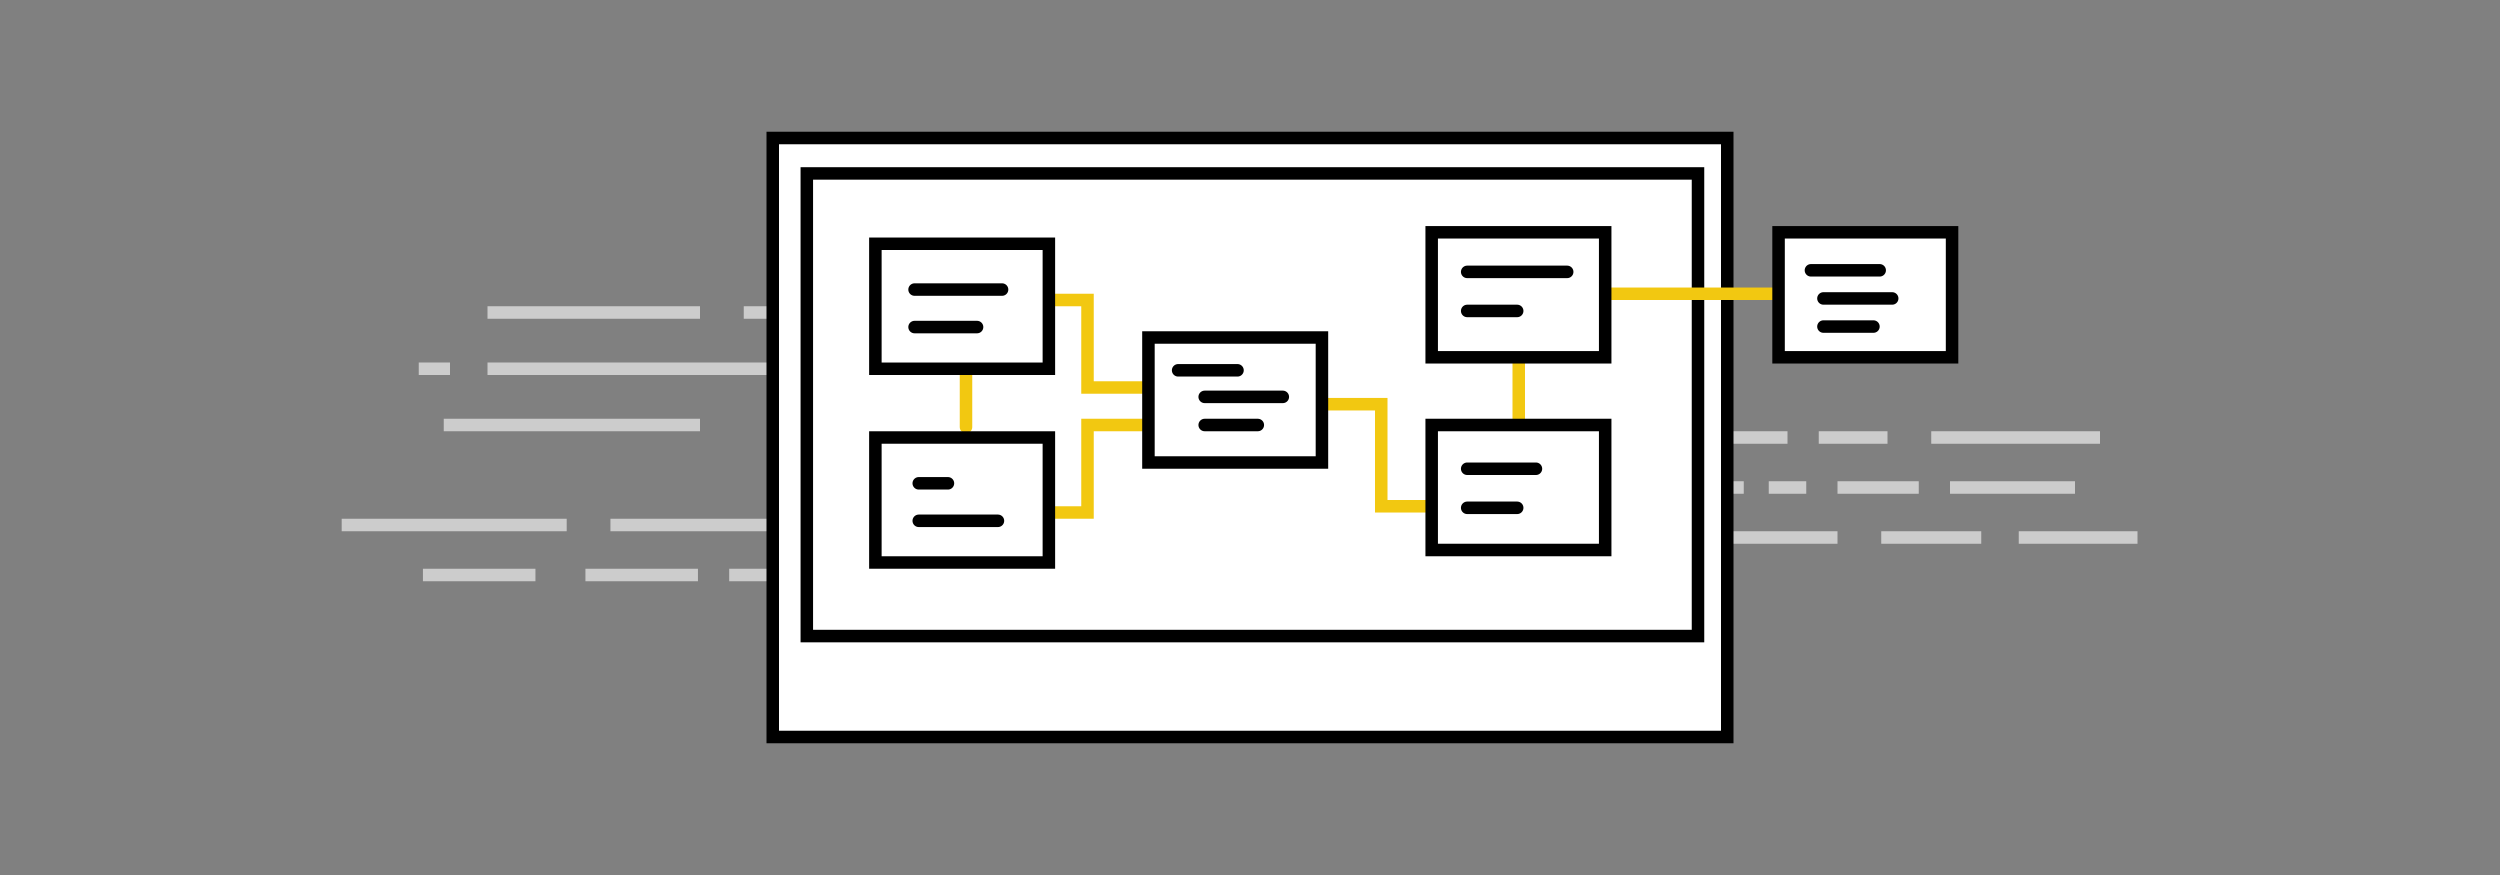 <svg id="Layer_1" data-name="Layer 1" xmlns="http://www.w3.org/2000/svg" viewBox="0 0 400 140"><rect x="0" y="0" width="400" height="140" fill="#808080" stroke="none"/><defs><style>.cls-1,.cls-3,.cls-5{fill:none;}.cls-1{stroke:#ccc;}.cls-1,.cls-2,.cls-3,.cls-5{stroke-miterlimit:10;}.cls-1,.cls-2,.cls-3,.cls-4,.cls-5{stroke-width:2px;}.cls-2,.cls-4{fill:#fff;}.cls-2,.cls-4,.cls-5{stroke:#000;}.cls-2,.cls-3,.cls-4,.cls-5{stroke-linecap:round;}.cls-3{stroke:#f2c811;}.cls-4{stroke-linejoin:round;}</style></defs><line class="cls-1" x1="67.67" y1="92" x2="85.67" y2="92"/><line class="cls-1" x1="54.67" y1="84" x2="90.67" y2="84"/><line class="cls-1" x1="97.67" y1="84" x2="133.67" y2="84"/><line class="cls-1" x1="139.67" y1="84" x2="145.67" y2="84"/><line class="cls-1" x1="116.67" y1="92" x2="124.67" y2="92"/><line class="cls-1" x1="130.67" y1="92" x2="148.67" y2="92"/><line class="cls-1" x1="93.67" y1="92" x2="111.67" y2="92"/><line class="cls-1" x1="269" y1="70" x2="286" y2="70"/><line class="cls-1" x1="309" y1="70" x2="336" y2="70"/><line class="cls-1" x1="291" y1="70" x2="302" y2="70"/><line class="cls-1" x1="276" y1="78" x2="279" y2="78"/><line class="cls-1" x1="283" y1="78" x2="289" y2="78"/><line class="cls-1" x1="294" y1="78" x2="307" y2="78"/><line class="cls-1" x1="312" y1="78" x2="332" y2="78"/><line class="cls-1" x1="264" y1="86" x2="294" y2="86"/><line class="cls-1" x1="301" y1="86" x2="317" y2="86"/><line class="cls-1" x1="323" y1="86" x2="342" y2="86"/><line class="cls-1" x1="139" y1="59" x2="78" y2="59"/><line class="cls-1" x1="67" y1="59" x2="72" y2="59"/><line class="cls-1" x1="128" y1="50" x2="119" y2="50"/><line class="cls-1" x1="112" y1="50" x2="78" y2="50"/><line class="cls-1" x1="112" y1="68" x2="71" y2="68"/><rect class="cls-2" x="123.64" y="22.08" width="152.72" height="95.84"/><rect class="cls-2" x="129.09" y="27.75" width="142.59" height="74.02"/><line class="cls-3" x1="154.56" y1="59" x2="154.56" y2="68.33"/><path class="cls-3" d="M165.33,48H174V62h12.33"/><path class="cls-3" d="M165.33,82H174V68h12.33"/><rect class="cls-2" x="140.06" y="39" width="27.76" height="20"/><rect class="cls-2" x="140.06" y="70" width="27.76" height="20"/><polyline class="cls-3" points="211.67 64.67 221 64.67 221 81 228.67 81"/><rect class="cls-2" x="183.75" y="54" width="27.76" height="20"/><path class="cls-3" d="M243,68V47h43.33"/><line class="cls-4" x1="146.33" y1="46.33" x2="160.33" y2="46.33"/><line class="cls-4" x1="146.33" y1="52.33" x2="156.33" y2="52.33"/><rect class="cls-2" x="284.57" y="37.17" width="27.76" height="20"/><rect class="cls-2" x="229.07" y="68" width="27.76" height="20"/><rect class="cls-2" x="229.07" y="37.17" width="27.76" height="20"/><line class="cls-5" x1="147" y1="77.33" x2="151.67" y2="77.33"/><line class="cls-5" x1="147" y1="83.33" x2="159.67" y2="83.33"/><line class="cls-5" x1="188.5" y1="59.25" x2="198" y2="59.25"/><line class="cls-5" x1="192.75" y1="63.5" x2="205.25" y2="63.5"/><line class="cls-5" x1="192.75" y1="68" x2="201.25" y2="68"/><line class="cls-5" x1="234.75" y1="43.5" x2="250.75" y2="43.5"/><line class="cls-5" x1="234.75" y1="49.75" x2="242.75" y2="49.75"/><line class="cls-5" x1="234.75" y1="75" x2="245.75" y2="75"/><line class="cls-5" x1="234.75" y1="81.25" x2="242.75" y2="81.25"/><line class="cls-5" x1="291.75" y1="47.75" x2="302.75" y2="47.75"/><line class="cls-5" x1="289.75" y1="43.25" x2="300.75" y2="43.25"/><line class="cls-5" x1="291.75" y1="52.25" x2="299.75" y2="52.25"/></svg>
